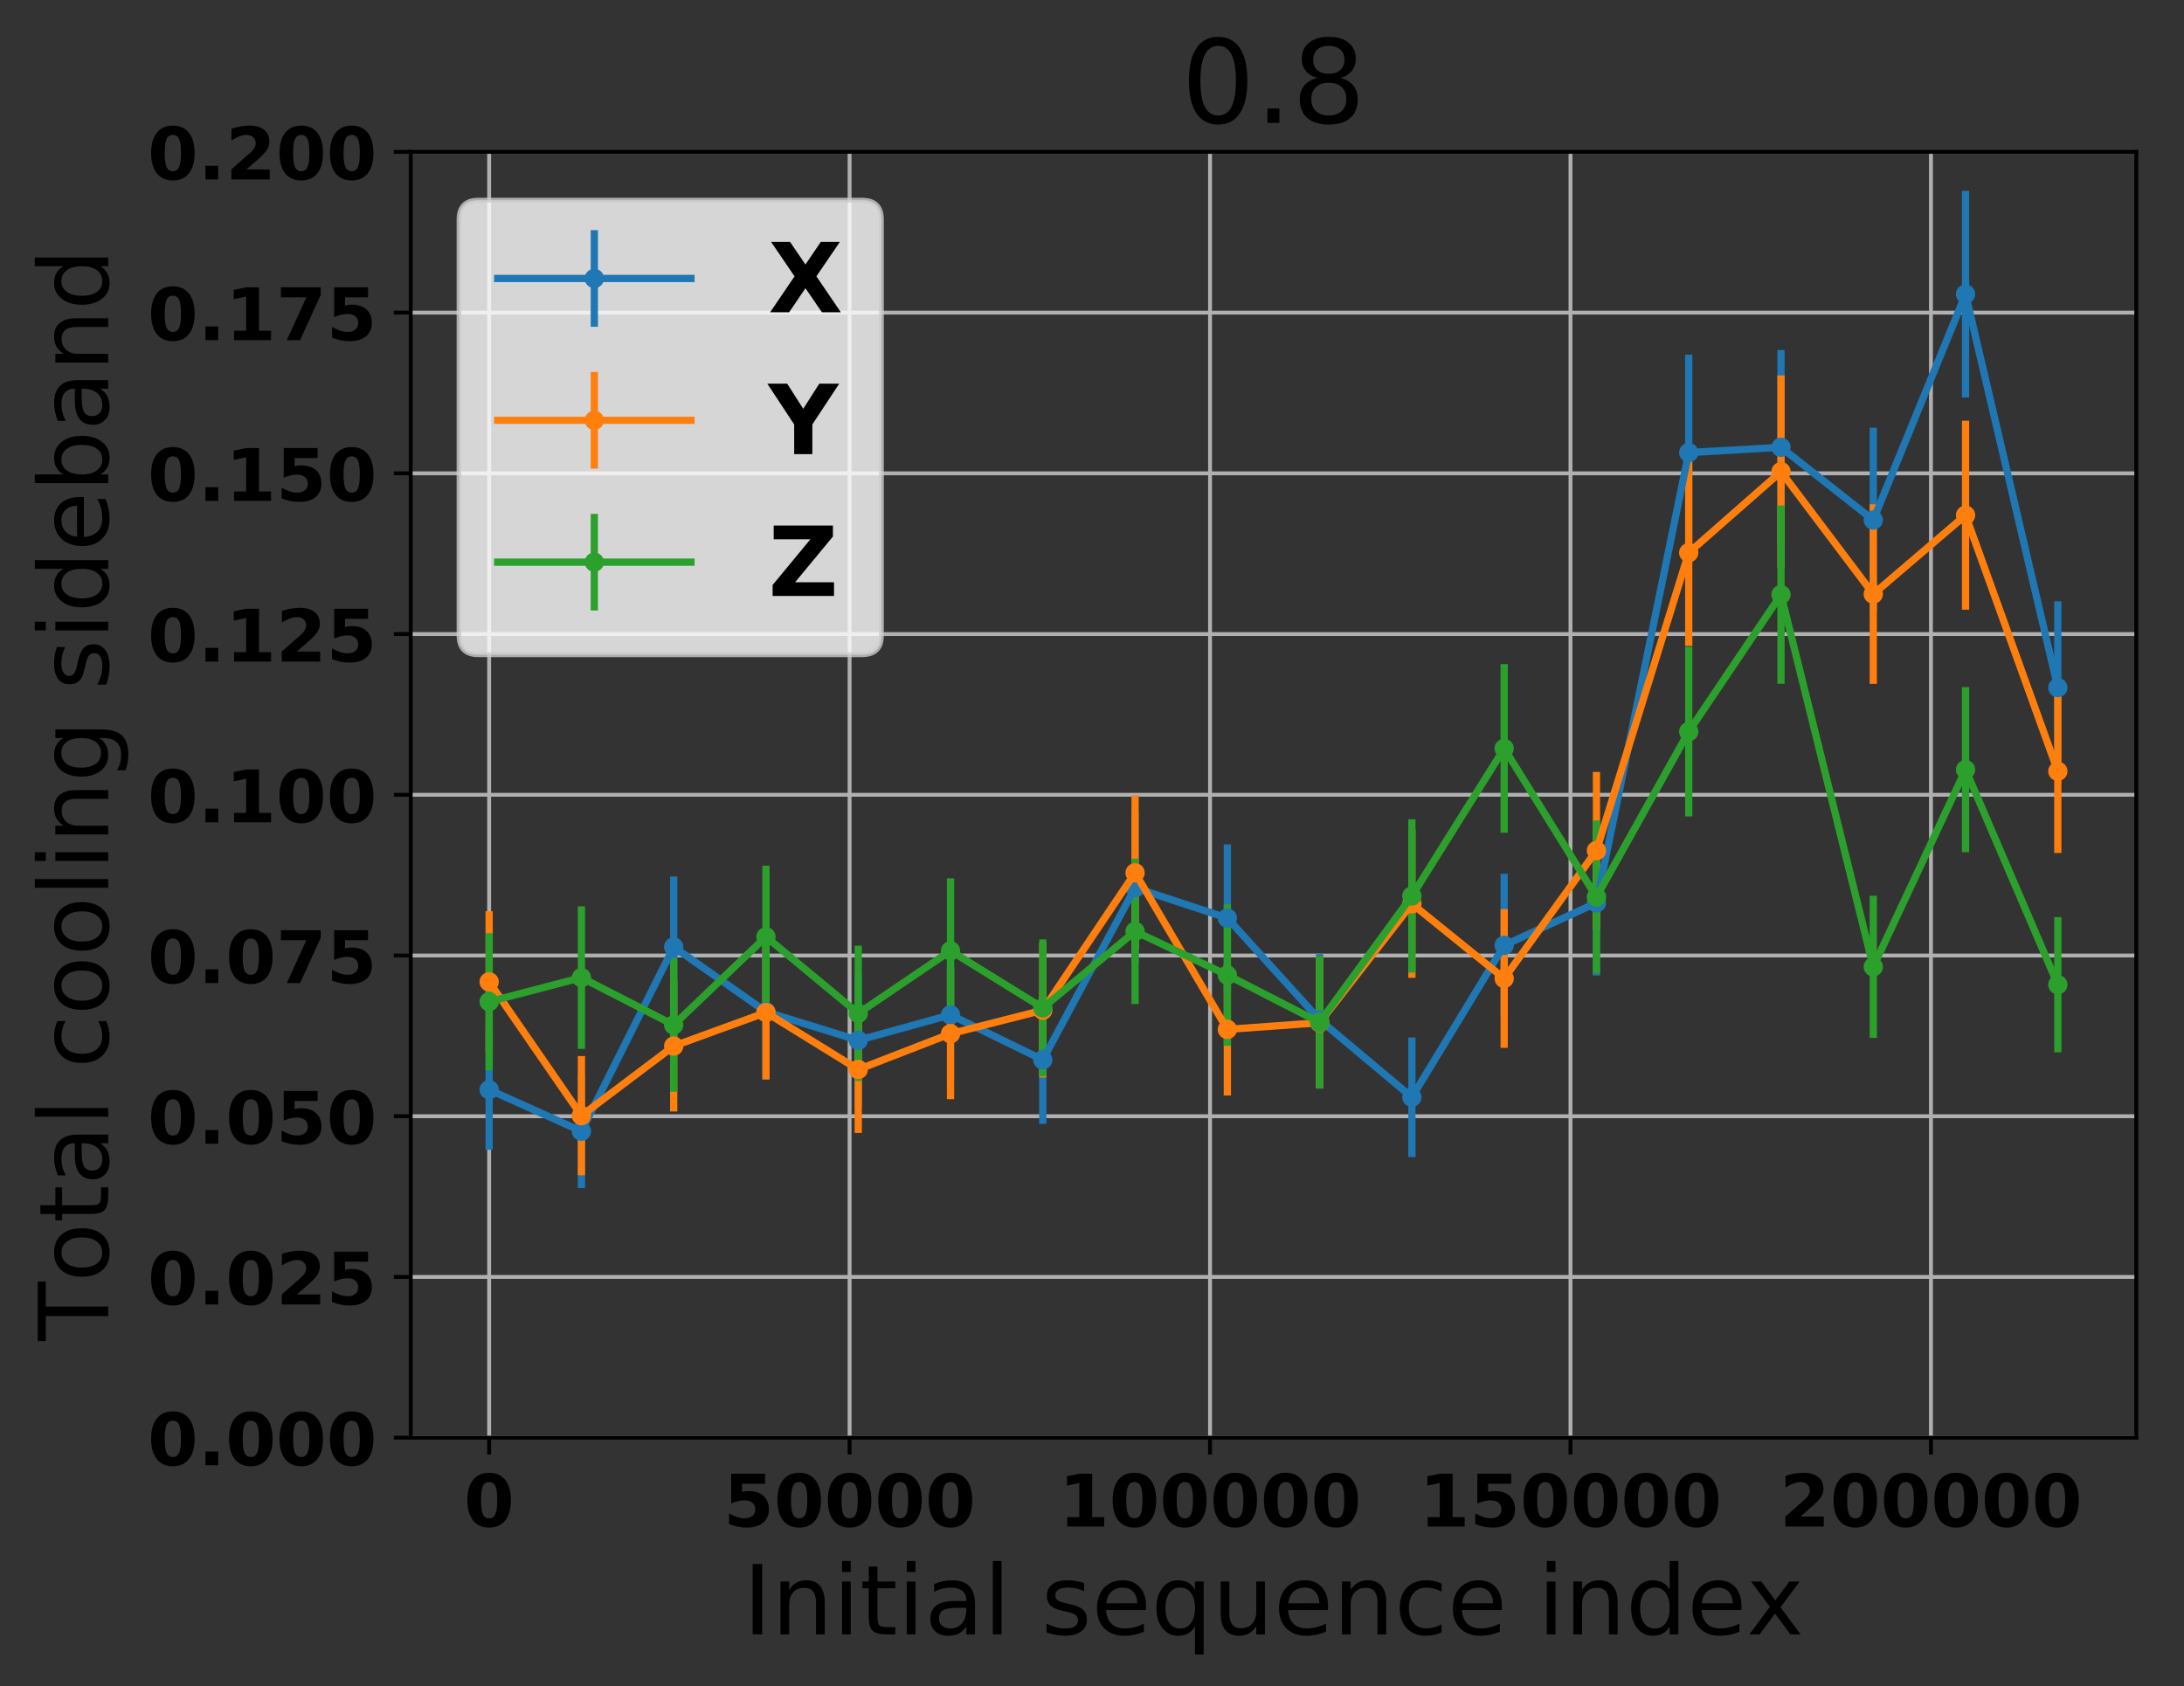 <?xml version="1.0" encoding="utf-8" standalone="no"?>
<!DOCTYPE svg PUBLIC "-//W3C//DTD SVG 1.1//EN"
  "http://www.w3.org/Graphics/SVG/1.1/DTD/svg11.dtd">
<!-- Created with matplotlib (http://matplotlib.org/) -->
<svg height="349pt" version="1.1" viewBox="0 0 452 349" width="452pt" xmlns="http://www.w3.org/2000/svg" xmlns:xlink="http://www.w3.org/1999/xlink">
 <rect x="0" y="0" width="452" height="349" fill="#333333" stroke="none"/>
 <defs>
  <style type="text/css">
*{stroke-linecap:butt;stroke-linejoin:round;}
  </style>
 </defs>
 <g id="figure_1">
  <g id="patch_1">
   <path d="M 0 349.622 
L 452.821 349.622 
L 452.821 0 
L 0 0 
z
" style="fill:none;"/>
  </g>
  <g id="axes_1">
   <g id="patch_2">
    <path d="M 85.001 297.548 
L 442.121 297.548 
L 442.121 31.436 
L 85.001 31.436 
z
" style="fill:none;"/>
   </g>
   <g id="matplotlib.axis_1">
    <g id="xtick_1">
     <g id="line2d_1">
      <path clip-path="url(#p2e6f2b4564)" d="M 101.232 297.548 
L 101.232 31.436 
" style="fill:none;stroke:#b0b0b0;stroke-linecap:square;stroke-width:0.8;"/>
     </g>
     <g id="line2d_2">
      <defs>
       <path d="M 0 0 
L 0 3.5 
" id="md60e36fe25" style="stroke:#000000;stroke-width:0.8;"/>
      </defs>
      <g>
       <use style="stroke:#000000;stroke-width:0.8;" x="101.232" xlink:href="#md60e36fe25" y="297.548"/>
      </g>
     </g>
     <g id="text_1">
      <!-- 0 -->
      <defs>
       <path d="M 46 36.531 
Q 46 50.203 43.438 55.781 
Q 40.875 61.375 34.812 61.375 
Q 28.766 61.375 26.172 55.781 
Q 23.578 50.203 23.578 36.531 
Q 23.578 22.703 26.172 17.031 
Q 28.766 11.375 34.812 11.375 
Q 40.828 11.375 43.406 17.031 
Q 46 22.703 46 36.531 
z
M 64.797 36.375 
Q 64.797 18.266 56.984 8.422 
Q 49.172 -1.422 34.812 -1.422 
Q 20.406 -1.422 12.594 8.422 
Q 4.781 18.266 4.781 36.375 
Q 4.781 54.547 12.594 64.375 
Q 20.406 74.219 34.812 74.219 
Q 49.172 74.219 56.984 64.375 
Q 64.797 54.547 64.797 36.375 
z
" id="DejaVuSans-Bold-30"/>
      </defs>
      <g transform="translate(96.014 315.946)scale(0.15 -0.15)">
       <use xlink:href="#DejaVuSans-Bold-30"/>
      </g>
     </g>
    </g>
    <g id="xtick_2">
     <g id="line2d_3">
      <path clip-path="url(#p2e6f2b4564)" d="M 175.831 297.548 
L 175.831 31.436 
" style="fill:none;stroke:#b0b0b0;stroke-linecap:square;stroke-width:0.8;"/>
     </g>
     <g id="line2d_4">
      <g>
       <use style="stroke:#000000;stroke-width:0.8;" x="175.831" xlink:href="#md60e36fe25" y="297.548"/>
      </g>
     </g>
     <g id="text_2">
      <!-- 50000 -->
      <defs>
       <path d="M 10.594 72.906 
L 57.328 72.906 
L 57.328 59.078 
L 25.594 59.078 
L 25.594 47.797 
Q 27.734 48.391 29.906 48.703 
Q 32.078 49.031 34.422 49.031 
Q 47.75 49.031 55.172 42.359 
Q 62.594 35.688 62.594 23.781 
Q 62.594 11.969 54.516 5.266 
Q 46.438 -1.422 32.078 -1.422 
Q 25.875 -1.422 19.797 -0.219 
Q 13.719 0.984 7.719 3.422 
L 7.719 18.219 
Q 13.672 14.797 19.016 13.078 
Q 24.359 11.375 29.109 11.375 
Q 35.938 11.375 39.859 14.719 
Q 43.797 18.062 43.797 23.781 
Q 43.797 29.547 39.859 32.859 
Q 35.938 36.188 29.109 36.188 
Q 25.047 36.188 20.453 35.125 
Q 15.875 34.078 10.594 31.891 
z
" id="DejaVuSans-Bold-35"/>
      </defs>
      <g transform="translate(149.739 315.946)scale(0.15 -0.15)">
       <use xlink:href="#DejaVuSans-Bold-35"/>
       <use x="69.58" xlink:href="#DejaVuSans-Bold-30"/>
       <use x="139.16" xlink:href="#DejaVuSans-Bold-30"/>
       <use x="208.74" xlink:href="#DejaVuSans-Bold-30"/>
       <use x="278.32" xlink:href="#DejaVuSans-Bold-30"/>
      </g>
     </g>
    </g>
    <g id="xtick_3">
     <g id="line2d_5">
      <path clip-path="url(#p2e6f2b4564)" d="M 250.43 297.548 
L 250.43 31.436 
" style="fill:none;stroke:#b0b0b0;stroke-linecap:square;stroke-width:0.8;"/>
     </g>
     <g id="line2d_6">
      <g>
       <use style="stroke:#000000;stroke-width:0.8;" x="250.43" xlink:href="#md60e36fe25" y="297.548"/>
      </g>
     </g>
     <g id="text_3">
      <!-- 100000 -->
      <defs>
       <path d="M 11.719 12.984 
L 28.328 12.984 
L 28.328 60.109 
L 11.281 56.594 
L 11.281 69.391 
L 28.219 72.906 
L 46.094 72.906 
L 46.094 12.984 
L 62.703 12.984 
L 62.703 0 
L 11.719 0 
z
" id="DejaVuSans-Bold-31"/>
      </defs>
      <g transform="translate(219.12 315.946)scale(0.15 -0.15)">
       <use xlink:href="#DejaVuSans-Bold-31"/>
       <use x="69.58" xlink:href="#DejaVuSans-Bold-30"/>
       <use x="139.16" xlink:href="#DejaVuSans-Bold-30"/>
       <use x="208.74" xlink:href="#DejaVuSans-Bold-30"/>
       <use x="278.32" xlink:href="#DejaVuSans-Bold-30"/>
       <use x="347.9" xlink:href="#DejaVuSans-Bold-30"/>
      </g>
     </g>
    </g>
    <g id="xtick_4">
     <g id="line2d_7">
      <path clip-path="url(#p2e6f2b4564)" d="M 325.029 297.548 
L 325.029 31.436 
" style="fill:none;stroke:#b0b0b0;stroke-linecap:square;stroke-width:0.8;"/>
     </g>
     <g id="line2d_8">
      <g>
       <use style="stroke:#000000;stroke-width:0.8;" x="325.029" xlink:href="#md60e36fe25" y="297.548"/>
      </g>
     </g>
     <g id="text_4">
      <!-- 150000 -->
      <g transform="translate(293.719 315.946)scale(0.15 -0.15)">
       <use xlink:href="#DejaVuSans-Bold-31"/>
       <use x="69.58" xlink:href="#DejaVuSans-Bold-35"/>
       <use x="139.16" xlink:href="#DejaVuSans-Bold-30"/>
       <use x="208.74" xlink:href="#DejaVuSans-Bold-30"/>
       <use x="278.32" xlink:href="#DejaVuSans-Bold-30"/>
       <use x="347.9" xlink:href="#DejaVuSans-Bold-30"/>
      </g>
     </g>
    </g>
    <g id="xtick_5">
     <g id="line2d_9">
      <path clip-path="url(#p2e6f2b4564)" d="M 399.628 297.548 
L 399.628 31.436 
" style="fill:none;stroke:#b0b0b0;stroke-linecap:square;stroke-width:0.8;"/>
     </g>
     <g id="line2d_10">
      <g>
       <use style="stroke:#000000;stroke-width:0.8;" x="399.628" xlink:href="#md60e36fe25" y="297.548"/>
      </g>
     </g>
     <g id="text_5">
      <!-- 200000 -->
      <defs>
       <path d="M 28.812 13.812 
L 60.891 13.812 
L 60.891 0 
L 7.906 0 
L 7.906 13.812 
L 34.516 37.312 
Q 38.094 40.531 39.797 43.609 
Q 41.5 46.688 41.5 50 
Q 41.5 55.125 38.062 58.25 
Q 34.625 61.375 28.906 61.375 
Q 24.516 61.375 19.281 59.5 
Q 14.062 57.625 8.109 53.906 
L 8.109 69.922 
Q 14.453 72.016 20.656 73.109 
Q 26.859 74.219 32.812 74.219 
Q 45.906 74.219 53.156 68.453 
Q 60.406 62.703 60.406 52.391 
Q 60.406 46.438 57.328 41.281 
Q 54.25 36.141 44.391 27.484 
z
" id="DejaVuSans-Bold-32"/>
      </defs>
      <g transform="translate(368.318 315.946)scale(0.15 -0.15)">
       <use xlink:href="#DejaVuSans-Bold-32"/>
       <use x="69.58" xlink:href="#DejaVuSans-Bold-30"/>
       <use x="139.16" xlink:href="#DejaVuSans-Bold-30"/>
       <use x="208.74" xlink:href="#DejaVuSans-Bold-30"/>
       <use x="278.32" xlink:href="#DejaVuSans-Bold-30"/>
       <use x="347.9" xlink:href="#DejaVuSans-Bold-30"/>
      </g>
     </g>
    </g>
    <g id="text_6">
     <!-- Initial sequence index -->
     <defs>
      <path d="M 9.812 72.906 
L 19.672 72.906 
L 19.672 0 
L 9.812 0 
z
" id="DejaVuSans-49"/>
      <path d="M 54.891 33.016 
L 54.891 0 
L 45.906 0 
L 45.906 32.719 
Q 45.906 40.484 42.875 44.328 
Q 39.844 48.188 33.797 48.188 
Q 26.516 48.188 22.312 43.547 
Q 18.109 38.922 18.109 30.906 
L 18.109 0 
L 9.078 0 
L 9.078 54.688 
L 18.109 54.688 
L 18.109 46.188 
Q 21.344 51.125 25.703 53.562 
Q 30.078 56 35.797 56 
Q 45.219 56 50.047 50.172 
Q 54.891 44.344 54.891 33.016 
z
" id="DejaVuSans-6e"/>
      <path d="M 9.422 54.688 
L 18.406 54.688 
L 18.406 0 
L 9.422 0 
z
M 9.422 75.984 
L 18.406 75.984 
L 18.406 64.594 
L 9.422 64.594 
z
" id="DejaVuSans-69"/>
      <path d="M 18.312 70.219 
L 18.312 54.688 
L 36.812 54.688 
L 36.812 47.703 
L 18.312 47.703 
L 18.312 18.016 
Q 18.312 11.328 20.141 9.422 
Q 21.969 7.516 27.594 7.516 
L 36.812 7.516 
L 36.812 0 
L 27.594 0 
Q 17.188 0 13.234 3.875 
Q 9.281 7.766 9.281 18.016 
L 9.281 47.703 
L 2.688 47.703 
L 2.688 54.688 
L 9.281 54.688 
L 9.281 70.219 
z
" id="DejaVuSans-74"/>
      <path d="M 34.281 27.484 
Q 23.391 27.484 19.188 25 
Q 14.984 22.516 14.984 16.5 
Q 14.984 11.719 18.141 8.906 
Q 21.297 6.109 26.703 6.109 
Q 34.188 6.109 38.703 11.406 
Q 43.219 16.703 43.219 25.484 
L 43.219 27.484 
z
M 52.203 31.203 
L 52.203 0 
L 43.219 0 
L 43.219 8.297 
Q 40.141 3.328 35.547 0.953 
Q 30.953 -1.422 24.312 -1.422 
Q 15.922 -1.422 10.953 3.297 
Q 6 8.016 6 15.922 
Q 6 25.141 12.172 29.828 
Q 18.359 34.516 30.609 34.516 
L 43.219 34.516 
L 43.219 35.406 
Q 43.219 41.609 39.141 45 
Q 35.062 48.391 27.688 48.391 
Q 23 48.391 18.547 47.266 
Q 14.109 46.141 10.016 43.891 
L 10.016 52.203 
Q 14.938 54.109 19.578 55.047 
Q 24.219 56 28.609 56 
Q 40.484 56 46.344 49.844 
Q 52.203 43.703 52.203 31.203 
z
" id="DejaVuSans-61"/>
      <path d="M 9.422 75.984 
L 18.406 75.984 
L 18.406 0 
L 9.422 0 
z
" id="DejaVuSans-6c"/>
      <path id="DejaVuSans-20"/>
      <path d="M 44.281 53.078 
L 44.281 44.578 
Q 40.484 46.531 36.375 47.5 
Q 32.281 48.484 27.875 48.484 
Q 21.188 48.484 17.844 46.438 
Q 14.5 44.391 14.5 40.281 
Q 14.5 37.156 16.891 35.375 
Q 19.281 33.594 26.516 31.984 
L 29.594 31.297 
Q 39.156 29.25 43.188 25.516 
Q 47.219 21.781 47.219 15.094 
Q 47.219 7.469 41.188 3.016 
Q 35.156 -1.422 24.609 -1.422 
Q 20.219 -1.422 15.453 -0.562 
Q 10.688 0.297 5.422 2 
L 5.422 11.281 
Q 10.406 8.688 15.234 7.391 
Q 20.062 6.109 24.812 6.109 
Q 31.156 6.109 34.562 8.281 
Q 37.984 10.453 37.984 14.406 
Q 37.984 18.062 35.516 20.016 
Q 33.062 21.969 24.703 23.781 
L 21.578 24.516 
Q 13.234 26.266 9.516 29.906 
Q 5.812 33.547 5.812 39.891 
Q 5.812 47.609 11.281 51.797 
Q 16.75 56 26.812 56 
Q 31.781 56 36.172 55.266 
Q 40.578 54.547 44.281 53.078 
z
" id="DejaVuSans-73"/>
      <path d="M 56.203 29.594 
L 56.203 25.203 
L 14.891 25.203 
Q 15.484 15.922 20.484 11.062 
Q 25.484 6.203 34.422 6.203 
Q 39.594 6.203 44.453 7.469 
Q 49.312 8.734 54.109 11.281 
L 54.109 2.781 
Q 49.266 0.734 44.188 -0.344 
Q 39.109 -1.422 33.891 -1.422 
Q 20.797 -1.422 13.156 6.188 
Q 5.516 13.812 5.516 26.812 
Q 5.516 40.234 12.766 48.109 
Q 20.016 56 32.328 56 
Q 43.359 56 49.781 48.891 
Q 56.203 41.797 56.203 29.594 
z
M 47.219 32.234 
Q 47.125 39.594 43.094 43.984 
Q 39.062 48.391 32.422 48.391 
Q 24.906 48.391 20.391 44.141 
Q 15.875 39.891 15.188 32.172 
z
" id="DejaVuSans-65"/>
      <path d="M 14.797 27.297 
Q 14.797 17.391 18.875 11.75 
Q 22.953 6.109 30.078 6.109 
Q 37.203 6.109 41.297 11.75 
Q 45.406 17.391 45.406 27.297 
Q 45.406 37.203 41.297 42.844 
Q 37.203 48.484 30.078 48.484 
Q 22.953 48.484 18.875 42.844 
Q 14.797 37.203 14.797 27.297 
z
M 45.406 8.203 
Q 42.578 3.328 38.25 0.953 
Q 33.938 -1.422 27.875 -1.422 
Q 17.969 -1.422 11.734 6.484 
Q 5.516 14.406 5.516 27.297 
Q 5.516 40.188 11.734 48.094 
Q 17.969 56 27.875 56 
Q 33.938 56 38.25 53.625 
Q 42.578 51.266 45.406 46.391 
L 45.406 54.688 
L 54.391 54.688 
L 54.391 -20.797 
L 45.406 -20.797 
z
" id="DejaVuSans-71"/>
      <path d="M 8.5 21.578 
L 8.5 54.688 
L 17.484 54.688 
L 17.484 21.922 
Q 17.484 14.156 20.5 10.266 
Q 23.531 6.391 29.594 6.391 
Q 36.859 6.391 41.078 11.031 
Q 45.312 15.672 45.312 23.688 
L 45.312 54.688 
L 54.297 54.688 
L 54.297 0 
L 45.312 0 
L 45.312 8.406 
Q 42.047 3.422 37.719 1 
Q 33.406 -1.422 27.688 -1.422 
Q 18.266 -1.422 13.375 4.438 
Q 8.5 10.297 8.5 21.578 
z
M 31.109 56 
z
" id="DejaVuSans-75"/>
      <path d="M 48.781 52.594 
L 48.781 44.188 
Q 44.969 46.297 41.141 47.344 
Q 37.312 48.391 33.406 48.391 
Q 24.656 48.391 19.812 42.844 
Q 14.984 37.312 14.984 27.297 
Q 14.984 17.281 19.812 11.734 
Q 24.656 6.203 33.406 6.203 
Q 37.312 6.203 41.141 7.25 
Q 44.969 8.297 48.781 10.406 
L 48.781 2.094 
Q 45.016 0.344 40.984 -0.531 
Q 36.969 -1.422 32.422 -1.422 
Q 20.062 -1.422 12.781 6.344 
Q 5.516 14.109 5.516 27.297 
Q 5.516 40.672 12.859 48.328 
Q 20.219 56 33.016 56 
Q 37.156 56 41.109 55.141 
Q 45.062 54.297 48.781 52.594 
z
" id="DejaVuSans-63"/>
      <path d="M 45.406 46.391 
L 45.406 75.984 
L 54.391 75.984 
L 54.391 0 
L 45.406 0 
L 45.406 8.203 
Q 42.578 3.328 38.25 0.953 
Q 33.938 -1.422 27.875 -1.422 
Q 17.969 -1.422 11.734 6.484 
Q 5.516 14.406 5.516 27.297 
Q 5.516 40.188 11.734 48.094 
Q 17.969 56 27.875 56 
Q 33.938 56 38.25 53.625 
Q 42.578 51.266 45.406 46.391 
z
M 14.797 27.297 
Q 14.797 17.391 18.875 11.75 
Q 22.953 6.109 30.078 6.109 
Q 37.203 6.109 41.297 11.75 
Q 45.406 17.391 45.406 27.297 
Q 45.406 37.203 41.297 42.844 
Q 37.203 48.484 30.078 48.484 
Q 22.953 48.484 18.875 42.844 
Q 14.797 37.203 14.797 27.297 
z
" id="DejaVuSans-64"/>
      <path d="M 54.891 54.688 
L 35.109 28.078 
L 55.906 0 
L 45.312 0 
L 29.391 21.484 
L 13.484 0 
L 2.875 0 
L 24.125 28.609 
L 4.688 54.688 
L 15.281 54.688 
L 29.781 35.203 
L 44.281 54.688 
z
" id="DejaVuSans-78"/>
     </defs>
     <g transform="translate(153.809 338.262)scale(0.2 -0.2)">
      <use xlink:href="#DejaVuSans-49"/>
      <use x="29.492" xlink:href="#DejaVuSans-6e"/>
      <use x="92.871" xlink:href="#DejaVuSans-69"/>
      <use x="120.654" xlink:href="#DejaVuSans-74"/>
      <use x="159.863" xlink:href="#DejaVuSans-69"/>
      <use x="187.646" xlink:href="#DejaVuSans-61"/>
      <use x="248.926" xlink:href="#DejaVuSans-6c"/>
      <use x="276.709" xlink:href="#DejaVuSans-20"/>
      <use x="308.496" xlink:href="#DejaVuSans-73"/>
      <use x="360.596" xlink:href="#DejaVuSans-65"/>
      <use x="422.119" xlink:href="#DejaVuSans-71"/>
      <use x="485.596" xlink:href="#DejaVuSans-75"/>
      <use x="548.975" xlink:href="#DejaVuSans-65"/>
      <use x="610.498" xlink:href="#DejaVuSans-6e"/>
      <use x="673.877" xlink:href="#DejaVuSans-63"/>
      <use x="728.857" xlink:href="#DejaVuSans-65"/>
      <use x="790.381" xlink:href="#DejaVuSans-20"/>
      <use x="822.168" xlink:href="#DejaVuSans-69"/>
      <use x="849.951" xlink:href="#DejaVuSans-6e"/>
      <use x="913.33" xlink:href="#DejaVuSans-64"/>
      <use x="976.807" xlink:href="#DejaVuSans-65"/>
      <use x="1038.314" xlink:href="#DejaVuSans-78"/>
     </g>
    </g>
   </g>
   <g id="matplotlib.axis_2">
    <g id="ytick_1">
     <g id="line2d_11">
      <path clip-path="url(#p2e6f2b4564)" d="M 85.001 297.548 
L 442.121 297.548 
" style="fill:none;stroke:#b0b0b0;stroke-linecap:square;stroke-width:0.8;"/>
     </g>
     <g id="line2d_12">
      <defs>
       <path d="M 0 0 
L -3.5 0 
" id="mccd584e0e8" style="stroke:#000000;stroke-width:0.8;"/>
      </defs>
      <g>
       <use style="stroke:#000000;stroke-width:0.8;" x="85.001" xlink:href="#mccd584e0e8" y="297.548"/>
      </g>
     </g>
     <g id="text_7">
      <!-- 0.000 -->
      <defs>
       <path d="M 10.203 18.891 
L 27.781 18.891 
L 27.781 0 
L 10.203 0 
z
" id="DejaVuSans-Bold-2e"/>
      </defs>
      <g transform="translate(30.556 303.247)scale(0.15 -0.15)">
       <use xlink:href="#DejaVuSans-Bold-30"/>
       <use x="69.58" xlink:href="#DejaVuSans-Bold-2e"/>
       <use x="107.568" xlink:href="#DejaVuSans-Bold-30"/>
       <use x="177.148" xlink:href="#DejaVuSans-Bold-30"/>
       <use x="246.729" xlink:href="#DejaVuSans-Bold-30"/>
      </g>
     </g>
    </g>
    <g id="ytick_2">
     <g id="line2d_13">
      <path clip-path="url(#p2e6f2b4564)" d="M 85.001 264.284 
L 442.121 264.284 
" style="fill:none;stroke:#b0b0b0;stroke-linecap:square;stroke-width:0.8;"/>
     </g>
     <g id="line2d_14">
      <g>
       <use style="stroke:#000000;stroke-width:0.8;" x="85.001" xlink:href="#mccd584e0e8" y="264.284"/>
      </g>
     </g>
     <g id="text_8">
      <!-- 0.025 -->
      <g transform="translate(30.556 269.983)scale(0.15 -0.15)">
       <use xlink:href="#DejaVuSans-Bold-30"/>
       <use x="69.58" xlink:href="#DejaVuSans-Bold-2e"/>
       <use x="107.568" xlink:href="#DejaVuSans-Bold-30"/>
       <use x="177.148" xlink:href="#DejaVuSans-Bold-32"/>
       <use x="246.729" xlink:href="#DejaVuSans-Bold-35"/>
      </g>
     </g>
    </g>
    <g id="ytick_3">
     <g id="line2d_15">
      <path clip-path="url(#p2e6f2b4564)" d="M 85.001 231.02 
L 442.121 231.02 
" style="fill:none;stroke:#b0b0b0;stroke-linecap:square;stroke-width:0.8;"/>
     </g>
     <g id="line2d_16">
      <g>
       <use style="stroke:#000000;stroke-width:0.8;" x="85.001" xlink:href="#mccd584e0e8" y="231.02"/>
      </g>
     </g>
     <g id="text_9">
      <!-- 0.050 -->
      <g transform="translate(30.556 236.719)scale(0.15 -0.15)">
       <use xlink:href="#DejaVuSans-Bold-30"/>
       <use x="69.58" xlink:href="#DejaVuSans-Bold-2e"/>
       <use x="107.568" xlink:href="#DejaVuSans-Bold-30"/>
       <use x="177.148" xlink:href="#DejaVuSans-Bold-35"/>
       <use x="246.729" xlink:href="#DejaVuSans-Bold-30"/>
      </g>
     </g>
    </g>
    <g id="ytick_4">
     <g id="line2d_17">
      <path clip-path="url(#p2e6f2b4564)" d="M 85.001 197.756 
L 442.121 197.756 
" style="fill:none;stroke:#b0b0b0;stroke-linecap:square;stroke-width:0.8;"/>
     </g>
     <g id="line2d_18">
      <g>
       <use style="stroke:#000000;stroke-width:0.8;" x="85.001" xlink:href="#mccd584e0e8" y="197.756"/>
      </g>
     </g>
     <g id="text_10">
      <!-- 0.075 -->
      <defs>
       <path d="M 6.688 72.906 
L 61.625 72.906 
L 61.625 62.312 
L 33.203 0 
L 14.891 0 
L 41.797 59.078 
L 6.688 59.078 
z
" id="DejaVuSans-Bold-37"/>
      </defs>
      <g transform="translate(30.556 203.455)scale(0.15 -0.15)">
       <use xlink:href="#DejaVuSans-Bold-30"/>
       <use x="69.58" xlink:href="#DejaVuSans-Bold-2e"/>
       <use x="107.568" xlink:href="#DejaVuSans-Bold-30"/>
       <use x="177.148" xlink:href="#DejaVuSans-Bold-37"/>
       <use x="246.729" xlink:href="#DejaVuSans-Bold-35"/>
      </g>
     </g>
    </g>
    <g id="ytick_5">
     <g id="line2d_19">
      <path clip-path="url(#p2e6f2b4564)" d="M 85.001 164.492 
L 442.121 164.492 
" style="fill:none;stroke:#b0b0b0;stroke-linecap:square;stroke-width:0.8;"/>
     </g>
     <g id="line2d_20">
      <g>
       <use style="stroke:#000000;stroke-width:0.8;" x="85.001" xlink:href="#mccd584e0e8" y="164.492"/>
      </g>
     </g>
     <g id="text_11">
      <!-- 0.100 -->
      <g transform="translate(30.556 170.191)scale(0.15 -0.15)">
       <use xlink:href="#DejaVuSans-Bold-30"/>
       <use x="69.58" xlink:href="#DejaVuSans-Bold-2e"/>
       <use x="107.568" xlink:href="#DejaVuSans-Bold-31"/>
       <use x="177.148" xlink:href="#DejaVuSans-Bold-30"/>
       <use x="246.729" xlink:href="#DejaVuSans-Bold-30"/>
      </g>
     </g>
    </g>
    <g id="ytick_6">
     <g id="line2d_21">
      <path clip-path="url(#p2e6f2b4564)" d="M 85.001 131.228 
L 442.121 131.228 
" style="fill:none;stroke:#b0b0b0;stroke-linecap:square;stroke-width:0.8;"/>
     </g>
     <g id="line2d_22">
      <g>
       <use style="stroke:#000000;stroke-width:0.8;" x="85.001" xlink:href="#mccd584e0e8" y="131.228"/>
      </g>
     </g>
     <g id="text_12">
      <!-- 0.125 -->
      <g transform="translate(30.556 136.927)scale(0.15 -0.15)">
       <use xlink:href="#DejaVuSans-Bold-30"/>
       <use x="69.58" xlink:href="#DejaVuSans-Bold-2e"/>
       <use x="107.568" xlink:href="#DejaVuSans-Bold-31"/>
       <use x="177.148" xlink:href="#DejaVuSans-Bold-32"/>
       <use x="246.729" xlink:href="#DejaVuSans-Bold-35"/>
      </g>
     </g>
    </g>
    <g id="ytick_7">
     <g id="line2d_23">
      <path clip-path="url(#p2e6f2b4564)" d="M 85.001 97.964 
L 442.121 97.964 
" style="fill:none;stroke:#b0b0b0;stroke-linecap:square;stroke-width:0.8;"/>
     </g>
     <g id="line2d_24">
      <g>
       <use style="stroke:#000000;stroke-width:0.8;" x="85.001" xlink:href="#mccd584e0e8" y="97.964"/>
      </g>
     </g>
     <g id="text_13">
      <!-- 0.150 -->
      <g transform="translate(30.556 103.663)scale(0.15 -0.15)">
       <use xlink:href="#DejaVuSans-Bold-30"/>
       <use x="69.58" xlink:href="#DejaVuSans-Bold-2e"/>
       <use x="107.568" xlink:href="#DejaVuSans-Bold-31"/>
       <use x="177.148" xlink:href="#DejaVuSans-Bold-35"/>
       <use x="246.729" xlink:href="#DejaVuSans-Bold-30"/>
      </g>
     </g>
    </g>
    <g id="ytick_8">
     <g id="line2d_25">
      <path clip-path="url(#p2e6f2b4564)" d="M 85.001 64.7 
L 442.121 64.7 
" style="fill:none;stroke:#b0b0b0;stroke-linecap:square;stroke-width:0.8;"/>
     </g>
     <g id="line2d_26">
      <g>
       <use style="stroke:#000000;stroke-width:0.8;" x="85.001" xlink:href="#mccd584e0e8" y="64.7"/>
      </g>
     </g>
     <g id="text_14">
      <!-- 0.175 -->
      <g transform="translate(30.556 70.399)scale(0.15 -0.15)">
       <use xlink:href="#DejaVuSans-Bold-30"/>
       <use x="69.58" xlink:href="#DejaVuSans-Bold-2e"/>
       <use x="107.568" xlink:href="#DejaVuSans-Bold-31"/>
       <use x="177.148" xlink:href="#DejaVuSans-Bold-37"/>
       <use x="246.729" xlink:href="#DejaVuSans-Bold-35"/>
      </g>
     </g>
    </g>
    <g id="ytick_9">
     <g id="line2d_27">
      <path clip-path="url(#p2e6f2b4564)" d="M 85.001 31.436 
L 442.121 31.436 
" style="fill:none;stroke:#b0b0b0;stroke-linecap:square;stroke-width:0.8;"/>
     </g>
     <g id="line2d_28">
      <g>
       <use style="stroke:#000000;stroke-width:0.8;" x="85.001" xlink:href="#mccd584e0e8" y="31.436"/>
      </g>
     </g>
     <g id="text_15">
      <!-- 0.200 -->
      <g transform="translate(30.556 37.135)scale(0.15 -0.15)">
       <use xlink:href="#DejaVuSans-Bold-30"/>
       <use x="69.58" xlink:href="#DejaVuSans-Bold-2e"/>
       <use x="107.568" xlink:href="#DejaVuSans-Bold-32"/>
       <use x="177.148" xlink:href="#DejaVuSans-Bold-30"/>
       <use x="246.729" xlink:href="#DejaVuSans-Bold-30"/>
      </g>
     </g>
    </g>
    <g id="text_16">
     <!-- Total cooling sideband -->
     <defs>
      <path d="M -0.297 72.906 
L 61.375 72.906 
L 61.375 64.594 
L 35.5 64.594 
L 35.5 0 
L 25.594 0 
L 25.594 64.594 
L -0.297 64.594 
z
" id="DejaVuSans-54"/>
      <path d="M 30.609 48.391 
Q 23.391 48.391 19.188 42.75 
Q 14.984 37.109 14.984 27.297 
Q 14.984 17.484 19.156 11.844 
Q 23.344 6.203 30.609 6.203 
Q 37.797 6.203 41.984 11.859 
Q 46.188 17.531 46.188 27.297 
Q 46.188 37.016 41.984 42.703 
Q 37.797 48.391 30.609 48.391 
z
M 30.609 56 
Q 42.328 56 49.016 48.375 
Q 55.719 40.766 55.719 27.297 
Q 55.719 13.875 49.016 6.219 
Q 42.328 -1.422 30.609 -1.422 
Q 18.844 -1.422 12.172 6.219 
Q 5.516 13.875 5.516 27.297 
Q 5.516 40.766 12.172 48.375 
Q 18.844 56 30.609 56 
z
" id="DejaVuSans-6f"/>
      <path d="M 45.406 27.984 
Q 45.406 37.75 41.375 43.109 
Q 37.359 48.484 30.078 48.484 
Q 22.859 48.484 18.828 43.109 
Q 14.797 37.75 14.797 27.984 
Q 14.797 18.266 18.828 12.891 
Q 22.859 7.516 30.078 7.516 
Q 37.359 7.516 41.375 12.891 
Q 45.406 18.266 45.406 27.984 
z
M 54.391 6.781 
Q 54.391 -7.172 48.188 -13.984 
Q 42 -20.797 29.203 -20.797 
Q 24.469 -20.797 20.266 -20.094 
Q 16.062 -19.391 12.109 -17.922 
L 12.109 -9.188 
Q 16.062 -11.328 19.922 -12.344 
Q 23.781 -13.375 27.781 -13.375 
Q 36.625 -13.375 41.016 -8.766 
Q 45.406 -4.156 45.406 5.172 
L 45.406 9.625 
Q 42.625 4.781 38.281 2.391 
Q 33.938 0 27.875 0 
Q 17.828 0 11.672 7.656 
Q 5.516 15.328 5.516 27.984 
Q 5.516 40.672 11.672 48.328 
Q 17.828 56 27.875 56 
Q 33.938 56 38.281 53.609 
Q 42.625 51.219 45.406 46.391 
L 45.406 54.688 
L 54.391 54.688 
z
" id="DejaVuSans-67"/>
      <path d="M 48.688 27.297 
Q 48.688 37.203 44.609 42.844 
Q 40.531 48.484 33.406 48.484 
Q 26.266 48.484 22.188 42.844 
Q 18.109 37.203 18.109 27.297 
Q 18.109 17.391 22.188 11.75 
Q 26.266 6.109 33.406 6.109 
Q 40.531 6.109 44.609 11.75 
Q 48.688 17.391 48.688 27.297 
z
M 18.109 46.391 
Q 20.953 51.266 25.266 53.625 
Q 29.594 56 35.594 56 
Q 45.562 56 51.781 48.094 
Q 58.016 40.188 58.016 27.297 
Q 58.016 14.406 51.781 6.484 
Q 45.562 -1.422 35.594 -1.422 
Q 29.594 -1.422 25.266 0.953 
Q 20.953 3.328 18.109 8.203 
L 18.109 0 
L 9.078 0 
L 9.078 75.984 
L 18.109 75.984 
z
" id="DejaVuSans-62"/>
     </defs>
     <g transform="translate(22.397 277.505)rotate(-90)scale(0.2 -0.2)">
      <use xlink:href="#DejaVuSans-54"/>
      <use x="60.818" xlink:href="#DejaVuSans-6f"/>
      <use x="122" xlink:href="#DejaVuSans-74"/>
      <use x="161.209" xlink:href="#DejaVuSans-61"/>
      <use x="222.488" xlink:href="#DejaVuSans-6c"/>
      <use x="250.271" xlink:href="#DejaVuSans-20"/>
      <use x="282.059" xlink:href="#DejaVuSans-63"/>
      <use x="337.039" xlink:href="#DejaVuSans-6f"/>
      <use x="398.221" xlink:href="#DejaVuSans-6f"/>
      <use x="459.402" xlink:href="#DejaVuSans-6c"/>
      <use x="487.186" xlink:href="#DejaVuSans-69"/>
      <use x="514.969" xlink:href="#DejaVuSans-6e"/>
      <use x="578.348" xlink:href="#DejaVuSans-67"/>
      <use x="641.824" xlink:href="#DejaVuSans-20"/>
      <use x="673.611" xlink:href="#DejaVuSans-73"/>
      <use x="725.711" xlink:href="#DejaVuSans-69"/>
      <use x="753.494" xlink:href="#DejaVuSans-64"/>
      <use x="816.971" xlink:href="#DejaVuSans-65"/>
      <use x="878.494" xlink:href="#DejaVuSans-62"/>
      <use x="941.971" xlink:href="#DejaVuSans-61"/>
      <use x="1003.25" xlink:href="#DejaVuSans-6e"/>
      <use x="1066.629" xlink:href="#DejaVuSans-64"/>
     </g>
    </g>
   </g>
   <g id="LineCollection_1">
    <path clip-path="url(#p2e6f2b4564)" d="M 101.234 237.971 
L 101.234 213.096 
" style="fill:none;stroke:#1f77b4;stroke-width:1.5;"/>
    <path clip-path="url(#p2e6f2b4564)" d="M 120.331 245.888 
L 120.331 222.379 
" style="fill:none;stroke:#1f77b4;stroke-width:1.5;"/>
    <path clip-path="url(#p2e6f2b4564)" d="M 139.428 210.587 
L 139.428 181.388 
" style="fill:none;stroke:#1f77b4;stroke-width:1.5;"/>
    <path clip-path="url(#p2e6f2b4564)" d="M 158.525 223.466 
L 158.525 195.349 
" style="fill:none;stroke:#1f77b4;stroke-width:1.5;"/>
    <path clip-path="url(#p2e6f2b4564)" d="M 177.623 229.029 
L 177.623 201.588 
" style="fill:none;stroke:#1f77b4;stroke-width:1.5;"/>
    <path clip-path="url(#p2e6f2b4564)" d="M 196.72 224.004 
L 196.72 196.082 
" style="fill:none;stroke:#1f77b4;stroke-width:1.5;"/>
    <path clip-path="url(#p2e6f2b4564)" d="M 215.817 232.616 
L 215.817 206.086 
" style="fill:none;stroke:#1f77b4;stroke-width:1.5;"/>
    <path clip-path="url(#p2e6f2b4564)" d="M 234.915 199.333 
L 234.915 168.137 
" style="fill:none;stroke:#1f77b4;stroke-width:1.5;"/>
    <path clip-path="url(#p2e6f2b4564)" d="M 254.012 205.268 
L 254.012 174.765 
" style="fill:none;stroke:#1f77b4;stroke-width:1.5;"/>
    <path clip-path="url(#p2e6f2b4564)" d="M 273.109 224.691 
L 273.109 197.456 
" style="fill:none;stroke:#1f77b4;stroke-width:1.5;"/>
    <path clip-path="url(#p2e6f2b4564)" d="M 292.207 239.465 
L 292.207 214.721 
" style="fill:none;stroke:#1f77b4;stroke-width:1.5;"/>
    <path clip-path="url(#p2e6f2b4564)" d="M 311.304 210.461 
L 311.304 180.835 
" style="fill:none;stroke:#1f77b4;stroke-width:1.5;"/>
    <path clip-path="url(#p2e6f2b4564)" d="M 330.401 201.89 
L 330.401 171.819 
" style="fill:none;stroke:#1f77b4;stroke-width:1.5;"/>
    <path clip-path="url(#p2e6f2b4564)" d="M 349.499 113.945 
L 349.499 73.4 
" style="fill:none;stroke:#1f77b4;stroke-width:1.5;"/>
    <path clip-path="url(#p2e6f2b4564)" d="M 368.596 112.714 
L 368.596 72.439 
" style="fill:none;stroke:#1f77b4;stroke-width:1.5;"/>
    <path clip-path="url(#p2e6f2b4564)" d="M 387.693 126.741 
L 387.693 88.516 
" style="fill:none;stroke:#1f77b4;stroke-width:1.5;"/>
    <path clip-path="url(#p2e6f2b4564)" d="M 406.791 82.266 
L 406.791 39.481 
" style="fill:none;stroke:#1f77b4;stroke-width:1.5;"/>
    <path clip-path="url(#p2e6f2b4564)" d="M 425.888 160.185 
L 425.888 124.448 
" style="fill:none;stroke:#1f77b4;stroke-width:1.5;"/>
   </g>
   <g id="LineCollection_2">
    <path clip-path="url(#p2e6f2b4564)" d="M 101.234 217.826 
L 101.234 188.591 
" style="fill:none;stroke:#ff7f0e;stroke-width:1.5;"/>
    <path clip-path="url(#p2e6f2b4564)" d="M 120.331 243.238 
L 120.331 218.56 
" style="fill:none;stroke:#ff7f0e;stroke-width:1.5;"/>
    <path clip-path="url(#p2e6f2b4564)" d="M 139.428 230.032 
L 139.428 202.978 
" style="fill:none;stroke:#ff7f0e;stroke-width:1.5;"/>
    <path clip-path="url(#p2e6f2b4564)" d="M 158.525 223.398 
L 158.525 195.699 
" style="fill:none;stroke:#ff7f0e;stroke-width:1.5;"/>
    <path clip-path="url(#p2e6f2b4564)" d="M 177.623 234.483 
L 177.623 208.204 
" style="fill:none;stroke:#ff7f0e;stroke-width:1.5;"/>
    <path clip-path="url(#p2e6f2b4564)" d="M 196.72 227.491 
L 196.72 200.402 
" style="fill:none;stroke:#ff7f0e;stroke-width:1.5;"/>
    <path clip-path="url(#p2e6f2b4564)" d="M 215.817 223.001 
L 215.817 195.16 
" style="fill:none;stroke:#ff7f0e;stroke-width:1.5;"/>
    <path clip-path="url(#p2e6f2b4564)" d="M 234.915 196.644 
L 234.915 164.641 
" style="fill:none;stroke:#ff7f0e;stroke-width:1.5;"/>
    <path clip-path="url(#p2e6f2b4564)" d="M 254.012 226.734 
L 254.012 199.365 
" style="fill:none;stroke:#ff7f0e;stroke-width:1.5;"/>
    <path clip-path="url(#p2e6f2b4564)" d="M 273.109 225.196 
L 273.109 198.142 
" style="fill:none;stroke:#ff7f0e;stroke-width:1.5;"/>
    <path clip-path="url(#p2e6f2b4564)" d="M 292.207 202.377 
L 292.207 171.735 
" style="fill:none;stroke:#ff7f0e;stroke-width:1.5;"/>
    <path clip-path="url(#p2e6f2b4564)" d="M 311.304 216.864 
L 311.304 188.153 
" style="fill:none;stroke:#ff7f0e;stroke-width:1.5;"/>
    <path clip-path="url(#p2e6f2b4564)" d="M 330.401 192.311 
L 330.401 159.772 
" style="fill:none;stroke:#ff7f0e;stroke-width:1.5;"/>
    <path clip-path="url(#p2e6f2b4564)" d="M 349.499 133.691 
L 349.499 95.088 
" style="fill:none;stroke:#ff7f0e;stroke-width:1.5;"/>
    <path clip-path="url(#p2e6f2b4564)" d="M 368.596 117.529 
L 368.596 77.698 
" style="fill:none;stroke:#ff7f0e;stroke-width:1.5;"/>
    <path clip-path="url(#p2e6f2b4564)" d="M 387.693 141.542 
L 387.693 104.368 
" style="fill:none;stroke:#ff7f0e;stroke-width:1.5;"/>
    <path clip-path="url(#p2e6f2b4564)" d="M 406.791 126.186 
L 406.791 87.078 
" style="fill:none;stroke:#ff7f0e;stroke-width:1.5;"/>
    <path clip-path="url(#p2e6f2b4564)" d="M 425.888 176.528 
L 425.888 142.721 
" style="fill:none;stroke:#ff7f0e;stroke-width:1.5;"/>
   </g>
   <g id="LineCollection_3">
    <path clip-path="url(#p2e6f2b4564)" d="M 101.234 221.508 
L 101.234 193.133 
" style="fill:none;stroke:#2ca02c;stroke-width:1.5;"/>
    <path clip-path="url(#p2e6f2b4564)" d="M 120.331 217.08 
L 120.331 187.583 
" style="fill:none;stroke:#2ca02c;stroke-width:1.5;"/>
    <path clip-path="url(#p2e6f2b4564)" d="M 139.428 225.961 
L 139.428 198.304 
" style="fill:none;stroke:#2ca02c;stroke-width:1.5;"/>
    <path clip-path="url(#p2e6f2b4564)" d="M 158.525 208.609 
L 158.525 179.157 
" style="fill:none;stroke:#2ca02c;stroke-width:1.5;"/>
    <path clip-path="url(#p2e6f2b4564)" d="M 177.623 223.736 
L 177.623 195.717 
" style="fill:none;stroke:#2ca02c;stroke-width:1.5;"/>
    <path clip-path="url(#p2e6f2b4564)" d="M 196.72 211.787 
L 196.72 181.783 
" style="fill:none;stroke:#2ca02c;stroke-width:1.5;"/>
    <path clip-path="url(#p2e6f2b4564)" d="M 215.817 222.783 
L 215.817 194.418 
" style="fill:none;stroke:#2ca02c;stroke-width:1.5;"/>
    <path clip-path="url(#p2e6f2b4564)" d="M 234.915 207.797 
L 234.915 177.706 
" style="fill:none;stroke:#2ca02c;stroke-width:1.5;"/>
    <path clip-path="url(#p2e6f2b4564)" d="M 254.012 216.453 
L 254.012 187.179 
" style="fill:none;stroke:#2ca02c;stroke-width:1.5;"/>
    <path clip-path="url(#p2e6f2b4564)" d="M 273.109 225.314 
L 273.109 197.87 
" style="fill:none;stroke:#2ca02c;stroke-width:1.5;"/>
    <path clip-path="url(#p2e6f2b4564)" d="M 292.207 201.308 
L 292.207 169.564 
" style="fill:none;stroke:#2ca02c;stroke-width:1.5;"/>
    <path clip-path="url(#p2e6f2b4564)" d="M 311.304 172.351 
L 311.304 137.455 
" style="fill:none;stroke:#2ca02c;stroke-width:1.5;"/>
    <path clip-path="url(#p2e6f2b4564)" d="M 330.401 201.487 
L 330.401 169.8 
" style="fill:none;stroke:#2ca02c;stroke-width:1.5;"/>
    <path clip-path="url(#p2e6f2b4564)" d="M 349.499 168.98 
L 349.499 133.869 
" style="fill:none;stroke:#2ca02c;stroke-width:1.5;"/>
    <path clip-path="url(#p2e6f2b4564)" d="M 368.596 141.523 
L 368.596 104.611 
" style="fill:none;stroke:#2ca02c;stroke-width:1.5;"/>
    <path clip-path="url(#p2e6f2b4564)" d="M 387.693 214.807 
L 387.693 185.397 
" style="fill:none;stroke:#2ca02c;stroke-width:1.5;"/>
    <path clip-path="url(#p2e6f2b4564)" d="M 406.791 176.378 
L 406.791 142.207 
" style="fill:none;stroke:#2ca02c;stroke-width:1.5;"/>
    <path clip-path="url(#p2e6f2b4564)" d="M 425.888 217.796 
L 425.888 189.802 
" style="fill:none;stroke:#2ca02c;stroke-width:1.5;"/>
   </g>
   <g id="line2d_29">
    <path clip-path="url(#p2e6f2b4564)" d="M 101.234 225.533 
L 120.331 234.133 
L 139.428 195.987 
L 158.525 209.408 
L 177.623 215.309 
L 196.72 210.043 
L 215.817 219.351 
L 234.915 183.735 
L 254.012 190.016 
L 273.109 211.073 
L 292.207 227.093 
L 311.304 195.648 
L 330.401 186.855 
L 349.499 93.672 
L 368.596 92.576 
L 387.693 107.629 
L 406.791 60.873 
L 425.888 142.316 
" style="fill:none;stroke:#1f77b4;stroke-linecap:square;stroke-width:1.5;"/>
    <defs>
     <path d="M 0 1.5 
C 0.398 1.5 0.779 1.342 1.061 1.061 
C 1.342 0.779 1.5 0.398 1.5 0 
C 1.5 -0.398 1.342 -0.779 1.061 -1.061 
C 0.779 -1.342 0.398 -1.5 0 -1.5 
C -0.398 -1.5 -0.779 -1.342 -1.061 -1.061 
C -1.342 -0.779 -1.5 -0.398 -1.5 0 
C -1.5 0.398 -1.342 0.779 -1.061 1.061 
C -0.779 1.342 -0.398 1.5 0 1.5 
z
" id="mbd1c6a8b94" style="stroke:#1f77b4;"/>
    </defs>
    <g clip-path="url(#p2e6f2b4564)">
     <use style="fill:#1f77b4;stroke:#1f77b4;" x="101.234" xlink:href="#mbd1c6a8b94" y="225.533"/>
     <use style="fill:#1f77b4;stroke:#1f77b4;" x="120.331" xlink:href="#mbd1c6a8b94" y="234.133"/>
     <use style="fill:#1f77b4;stroke:#1f77b4;" x="139.428" xlink:href="#mbd1c6a8b94" y="195.987"/>
     <use style="fill:#1f77b4;stroke:#1f77b4;" x="158.525" xlink:href="#mbd1c6a8b94" y="209.408"/>
     <use style="fill:#1f77b4;stroke:#1f77b4;" x="177.623" xlink:href="#mbd1c6a8b94" y="215.309"/>
     <use style="fill:#1f77b4;stroke:#1f77b4;" x="196.72" xlink:href="#mbd1c6a8b94" y="210.043"/>
     <use style="fill:#1f77b4;stroke:#1f77b4;" x="215.817" xlink:href="#mbd1c6a8b94" y="219.351"/>
     <use style="fill:#1f77b4;stroke:#1f77b4;" x="234.915" xlink:href="#mbd1c6a8b94" y="183.735"/>
     <use style="fill:#1f77b4;stroke:#1f77b4;" x="254.012" xlink:href="#mbd1c6a8b94" y="190.016"/>
     <use style="fill:#1f77b4;stroke:#1f77b4;" x="273.109" xlink:href="#mbd1c6a8b94" y="211.073"/>
     <use style="fill:#1f77b4;stroke:#1f77b4;" x="292.207" xlink:href="#mbd1c6a8b94" y="227.093"/>
     <use style="fill:#1f77b4;stroke:#1f77b4;" x="311.304" xlink:href="#mbd1c6a8b94" y="195.648"/>
     <use style="fill:#1f77b4;stroke:#1f77b4;" x="330.401" xlink:href="#mbd1c6a8b94" y="186.855"/>
     <use style="fill:#1f77b4;stroke:#1f77b4;" x="349.499" xlink:href="#mbd1c6a8b94" y="93.672"/>
     <use style="fill:#1f77b4;stroke:#1f77b4;" x="368.596" xlink:href="#mbd1c6a8b94" y="92.576"/>
     <use style="fill:#1f77b4;stroke:#1f77b4;" x="387.693" xlink:href="#mbd1c6a8b94" y="107.629"/>
     <use style="fill:#1f77b4;stroke:#1f77b4;" x="406.791" xlink:href="#mbd1c6a8b94" y="60.873"/>
     <use style="fill:#1f77b4;stroke:#1f77b4;" x="425.888" xlink:href="#mbd1c6a8b94" y="142.316"/>
    </g>
   </g>
   <g id="line2d_30">
    <path clip-path="url(#p2e6f2b4564)" d="M 101.234 203.208 
L 120.331 230.899 
L 139.428 216.505 
L 158.525 209.548 
L 177.623 221.343 
L 196.72 213.947 
L 215.817 209.08 
L 234.915 180.642 
L 254.012 213.049 
L 273.109 211.669 
L 292.207 187.056 
L 311.304 202.508 
L 330.401 176.041 
L 349.499 114.389 
L 368.596 97.613 
L 387.693 122.955 
L 406.791 106.632 
L 425.888 159.624 
" style="fill:none;stroke:#ff7f0e;stroke-linecap:square;stroke-width:1.5;"/>
    <defs>
     <path d="M 0 1.5 
C 0.398 1.5 0.779 1.342 1.061 1.061 
C 1.342 0.779 1.5 0.398 1.5 0 
C 1.5 -0.398 1.342 -0.779 1.061 -1.061 
C 0.779 -1.342 0.398 -1.5 0 -1.5 
C -0.398 -1.5 -0.779 -1.342 -1.061 -1.061 
C -1.342 -0.779 -1.5 -0.398 -1.5 0 
C -1.5 0.398 -1.342 0.779 -1.061 1.061 
C -0.779 1.342 -0.398 1.5 0 1.5 
z
" id="m6d383c9661" style="stroke:#ff7f0e;"/>
    </defs>
    <g clip-path="url(#p2e6f2b4564)">
     <use style="fill:#ff7f0e;stroke:#ff7f0e;" x="101.234" xlink:href="#m6d383c9661" y="203.208"/>
     <use style="fill:#ff7f0e;stroke:#ff7f0e;" x="120.331" xlink:href="#m6d383c9661" y="230.899"/>
     <use style="fill:#ff7f0e;stroke:#ff7f0e;" x="139.428" xlink:href="#m6d383c9661" y="216.505"/>
     <use style="fill:#ff7f0e;stroke:#ff7f0e;" x="158.525" xlink:href="#m6d383c9661" y="209.548"/>
     <use style="fill:#ff7f0e;stroke:#ff7f0e;" x="177.623" xlink:href="#m6d383c9661" y="221.343"/>
     <use style="fill:#ff7f0e;stroke:#ff7f0e;" x="196.72" xlink:href="#m6d383c9661" y="213.947"/>
     <use style="fill:#ff7f0e;stroke:#ff7f0e;" x="215.817" xlink:href="#m6d383c9661" y="209.08"/>
     <use style="fill:#ff7f0e;stroke:#ff7f0e;" x="234.915" xlink:href="#m6d383c9661" y="180.642"/>
     <use style="fill:#ff7f0e;stroke:#ff7f0e;" x="254.012" xlink:href="#m6d383c9661" y="213.049"/>
     <use style="fill:#ff7f0e;stroke:#ff7f0e;" x="273.109" xlink:href="#m6d383c9661" y="211.669"/>
     <use style="fill:#ff7f0e;stroke:#ff7f0e;" x="292.207" xlink:href="#m6d383c9661" y="187.056"/>
     <use style="fill:#ff7f0e;stroke:#ff7f0e;" x="311.304" xlink:href="#m6d383c9661" y="202.508"/>
     <use style="fill:#ff7f0e;stroke:#ff7f0e;" x="330.401" xlink:href="#m6d383c9661" y="176.041"/>
     <use style="fill:#ff7f0e;stroke:#ff7f0e;" x="349.499" xlink:href="#m6d383c9661" y="114.389"/>
     <use style="fill:#ff7f0e;stroke:#ff7f0e;" x="368.596" xlink:href="#m6d383c9661" y="97.613"/>
     <use style="fill:#ff7f0e;stroke:#ff7f0e;" x="387.693" xlink:href="#m6d383c9661" y="122.955"/>
     <use style="fill:#ff7f0e;stroke:#ff7f0e;" x="406.791" xlink:href="#m6d383c9661" y="106.632"/>
     <use style="fill:#ff7f0e;stroke:#ff7f0e;" x="425.888" xlink:href="#m6d383c9661" y="159.624"/>
    </g>
   </g>
   <g id="line2d_31">
    <path clip-path="url(#p2e6f2b4564)" d="M 101.234 207.32 
L 120.331 202.332 
L 139.428 212.133 
L 158.525 193.883 
L 177.623 209.726 
L 196.72 196.785 
L 215.817 208.601 
L 234.915 192.752 
L 254.012 201.816 
L 273.109 211.592 
L 292.207 185.436 
L 311.304 154.903 
L 330.401 185.643 
L 349.499 151.424 
L 368.596 123.067 
L 387.693 200.102 
L 406.791 159.293 
L 425.888 203.799 
" style="fill:none;stroke:#2ca02c;stroke-linecap:square;stroke-width:1.5;"/>
    <defs>
     <path d="M 0 1.5 
C 0.398 1.5 0.779 1.342 1.061 1.061 
C 1.342 0.779 1.5 0.398 1.5 0 
C 1.5 -0.398 1.342 -0.779 1.061 -1.061 
C 0.779 -1.342 0.398 -1.5 0 -1.5 
C -0.398 -1.5 -0.779 -1.342 -1.061 -1.061 
C -1.342 -0.779 -1.5 -0.398 -1.5 0 
C -1.5 0.398 -1.342 0.779 -1.061 1.061 
C -0.779 1.342 -0.398 1.5 0 1.5 
z
" id="m2d772473c5" style="stroke:#2ca02c;"/>
    </defs>
    <g clip-path="url(#p2e6f2b4564)">
     <use style="fill:#2ca02c;stroke:#2ca02c;" x="101.234" xlink:href="#m2d772473c5" y="207.32"/>
     <use style="fill:#2ca02c;stroke:#2ca02c;" x="120.331" xlink:href="#m2d772473c5" y="202.332"/>
     <use style="fill:#2ca02c;stroke:#2ca02c;" x="139.428" xlink:href="#m2d772473c5" y="212.133"/>
     <use style="fill:#2ca02c;stroke:#2ca02c;" x="158.525" xlink:href="#m2d772473c5" y="193.883"/>
     <use style="fill:#2ca02c;stroke:#2ca02c;" x="177.623" xlink:href="#m2d772473c5" y="209.726"/>
     <use style="fill:#2ca02c;stroke:#2ca02c;" x="196.72" xlink:href="#m2d772473c5" y="196.785"/>
     <use style="fill:#2ca02c;stroke:#2ca02c;" x="215.817" xlink:href="#m2d772473c5" y="208.601"/>
     <use style="fill:#2ca02c;stroke:#2ca02c;" x="234.915" xlink:href="#m2d772473c5" y="192.752"/>
     <use style="fill:#2ca02c;stroke:#2ca02c;" x="254.012" xlink:href="#m2d772473c5" y="201.816"/>
     <use style="fill:#2ca02c;stroke:#2ca02c;" x="273.109" xlink:href="#m2d772473c5" y="211.592"/>
     <use style="fill:#2ca02c;stroke:#2ca02c;" x="292.207" xlink:href="#m2d772473c5" y="185.436"/>
     <use style="fill:#2ca02c;stroke:#2ca02c;" x="311.304" xlink:href="#m2d772473c5" y="154.903"/>
     <use style="fill:#2ca02c;stroke:#2ca02c;" x="330.401" xlink:href="#m2d772473c5" y="185.643"/>
     <use style="fill:#2ca02c;stroke:#2ca02c;" x="349.499" xlink:href="#m2d772473c5" y="151.424"/>
     <use style="fill:#2ca02c;stroke:#2ca02c;" x="368.596" xlink:href="#m2d772473c5" y="123.067"/>
     <use style="fill:#2ca02c;stroke:#2ca02c;" x="387.693" xlink:href="#m2d772473c5" y="200.102"/>
     <use style="fill:#2ca02c;stroke:#2ca02c;" x="406.791" xlink:href="#m2d772473c5" y="159.293"/>
     <use style="fill:#2ca02c;stroke:#2ca02c;" x="425.888" xlink:href="#m2d772473c5" y="203.799"/>
    </g>
   </g>
   <g id="patch_3">
    <path d="M 85.001 297.548 
L 85.001 31.436 
" style="fill:none;stroke:#000000;stroke-linecap:square;stroke-linejoin:miter;stroke-width:0.8;"/>
   </g>
   <g id="patch_4">
    <path d="M 442.121 297.548 
L 442.121 31.436 
" style="fill:none;stroke:#000000;stroke-linecap:square;stroke-linejoin:miter;stroke-width:0.8;"/>
   </g>
   <g id="patch_5">
    <path d="M 85.001 297.548 
L 442.121 297.548 
" style="fill:none;stroke:#000000;stroke-linecap:square;stroke-linejoin:miter;stroke-width:0.8;"/>
   </g>
   <g id="patch_6">
    <path d="M 85.001 31.436 
L 442.121 31.436 
" style="fill:none;stroke:#000000;stroke-linecap:square;stroke-linejoin:miter;stroke-width:0.8;"/>
   </g>
   <g id="text_17">
    <!-- 0.8 -->
    <defs>
     <path d="M 31.781 66.406 
Q 24.172 66.406 20.328 58.906 
Q 16.5 51.422 16.5 36.375 
Q 16.5 21.391 20.328 13.891 
Q 24.172 6.391 31.781 6.391 
Q 39.453 6.391 43.281 13.891 
Q 47.125 21.391 47.125 36.375 
Q 47.125 51.422 43.281 58.906 
Q 39.453 66.406 31.781 66.406 
z
M 31.781 74.219 
Q 44.047 74.219 50.516 64.516 
Q 56.984 54.828 56.984 36.375 
Q 56.984 17.969 50.516 8.266 
Q 44.047 -1.422 31.781 -1.422 
Q 19.531 -1.422 13.062 8.266 
Q 6.594 17.969 6.594 36.375 
Q 6.594 54.828 13.062 64.516 
Q 19.531 74.219 31.781 74.219 
z
" id="DejaVuSans-30"/>
     <path d="M 10.688 12.406 
L 21 12.406 
L 21 0 
L 10.688 0 
z
" id="DejaVuSans-2e"/>
     <path d="M 31.781 34.625 
Q 24.75 34.625 20.719 30.859 
Q 16.703 27.094 16.703 20.516 
Q 16.703 13.922 20.719 10.156 
Q 24.75 6.391 31.781 6.391 
Q 38.812 6.391 42.859 10.172 
Q 46.922 13.969 46.922 20.516 
Q 46.922 27.094 42.891 30.859 
Q 38.875 34.625 31.781 34.625 
z
M 21.922 38.812 
Q 15.578 40.375 12.031 44.719 
Q 8.5 49.078 8.5 55.328 
Q 8.5 64.062 14.719 69.141 
Q 20.953 74.219 31.781 74.219 
Q 42.672 74.219 48.875 69.141 
Q 55.078 64.062 55.078 55.328 
Q 55.078 49.078 51.531 44.719 
Q 48 40.375 41.703 38.812 
Q 48.828 37.156 52.797 32.312 
Q 56.781 27.484 56.781 20.516 
Q 56.781 9.906 50.312 4.234 
Q 43.844 -1.422 31.781 -1.422 
Q 19.734 -1.422 13.25 4.234 
Q 6.781 9.906 6.781 20.516 
Q 6.781 27.484 10.781 32.312 
Q 14.797 37.156 21.922 38.812 
z
M 18.312 54.391 
Q 18.312 48.734 21.844 45.562 
Q 25.391 42.391 31.781 42.391 
Q 38.141 42.391 41.719 45.562 
Q 45.312 48.734 45.312 54.391 
Q 45.312 60.062 41.719 63.234 
Q 38.141 66.406 31.781 66.406 
Q 25.391 66.406 21.844 63.234 
Q 18.312 60.062 18.312 54.391 
z
" id="DejaVuSans-38"/>
    </defs>
    <g transform="translate(244.477 25.436)scale(0.24 -0.24)">
     <use xlink:href="#DejaVuSans-30"/>
     <use x="63.623" xlink:href="#DejaVuSans-2e"/>
     <use x="95.41" xlink:href="#DejaVuSans-38"/>
    </g>
   </g>
   <g id="legend_1">
    <g id="patch_7">
     <path d="M 99.001 135.505 
L 178.42 135.505 
Q 182.42 135.505 182.42 131.505 
L 182.42 45.436 
Q 182.42 41.436 178.42 41.436 
L 99.001 41.436 
Q 95.001 41.436 95.001 45.436 
L 95.001 131.505 
Q 95.001 135.505 99.001 135.505 
z
" style="fill:#ffffff;opacity:0.8;stroke:#cccccc;stroke-linejoin:miter;"/>
    </g>
    <g id="LineCollection_4">
     <path d="M 123.001 67.633 
L 123.001 47.633 
" style="fill:none;stroke:#1f77b4;stroke-width:1.5;"/>
    </g>
    <g id="line2d_32">
     <path d="M 103.001 57.633 
L 143.001 57.633 
" style="fill:none;stroke:#1f77b4;stroke-linecap:square;stroke-width:1.5;"/>
    </g>
    <g id="line2d_33">
     <g>
      <use style="fill:#1f77b4;stroke:#1f77b4;" x="123.001" xlink:href="#mbd1c6a8b94" y="57.633"/>
     </g>
    </g>
    <g id="text_18">
     <!-- X -->
     <defs>
      <path d="M 49.812 37.203 
L 75.094 0 
L 55.516 0 
L 38.484 24.906 
L 21.578 0 
L 1.906 0 
L 27.203 37.203 
L 2.875 72.906 
L 22.516 72.906 
L 38.484 49.422 
L 54.391 72.906 
L 74.125 72.906 
z
" id="DejaVuSans-Bold-58"/>
     </defs>
     <g transform="translate(159.001 64.633)scale(0.2 -0.2)">
      <use xlink:href="#DejaVuSans-Bold-58"/>
     </g>
    </g>
    <g id="LineCollection_5">
     <path d="M 123.001 96.989 
L 123.001 76.989 
" style="fill:none;stroke:#ff7f0e;stroke-width:1.5;"/>
    </g>
    <g id="line2d_34">
     <path d="M 103.001 86.989 
L 143.001 86.989 
" style="fill:none;stroke:#ff7f0e;stroke-linecap:square;stroke-width:1.5;"/>
    </g>
    <g id="line2d_35">
     <g>
      <use style="fill:#ff7f0e;stroke:#ff7f0e;" x="123.001" xlink:href="#m6d383c9661" y="86.989"/>
     </g>
    </g>
    <g id="text_19">
     <!-- Y -->
     <defs>
      <path d="M -0.984 72.906 
L 19.578 72.906 
L 36.188 46.922 
L 52.781 72.906 
L 73.391 72.906 
L 45.609 30.719 
L 45.609 0 
L 26.812 0 
L 26.812 30.719 
z
" id="DejaVuSans-Bold-59"/>
     </defs>
     <g transform="translate(159.001 93.989)scale(0.2 -0.2)">
      <use xlink:href="#DejaVuSans-Bold-59"/>
     </g>
    </g>
    <g id="LineCollection_6">
     <path d="M 123.001 126.346 
L 123.001 106.346 
" style="fill:none;stroke:#2ca02c;stroke-width:1.5;"/>
    </g>
    <g id="line2d_36">
     <path d="M 103.001 116.346 
L 143.001 116.346 
" style="fill:none;stroke:#2ca02c;stroke-linecap:square;stroke-width:1.5;"/>
    </g>
    <g id="line2d_37">
     <g>
      <use style="fill:#2ca02c;stroke:#2ca02c;" x="123.001" xlink:href="#m2d772473c5" y="116.346"/>
     </g>
    </g>
    <g id="text_20">
     <!-- Z -->
     <defs>
      <path d="M 5.609 72.906 
L 66.891 72.906 
L 66.891 61.531 
L 27.781 14.203 
L 68.016 14.203 
L 68.016 0 
L 4.5 0 
L 4.5 11.375 
L 43.609 58.688 
L 5.609 58.688 
z
" id="DejaVuSans-Bold-5a"/>
     </defs>
     <g transform="translate(159.001 123.346)scale(0.2 -0.2)">
      <use xlink:href="#DejaVuSans-Bold-5a"/>
     </g>
    </g>
   </g>
  </g>
 </g>
 <defs>
  <clipPath id="p2e6f2b4564">
   <rect height="266.112" width="357.12" x="85.001" y="31.436"/>
  </clipPath>
 </defs>
</svg>
